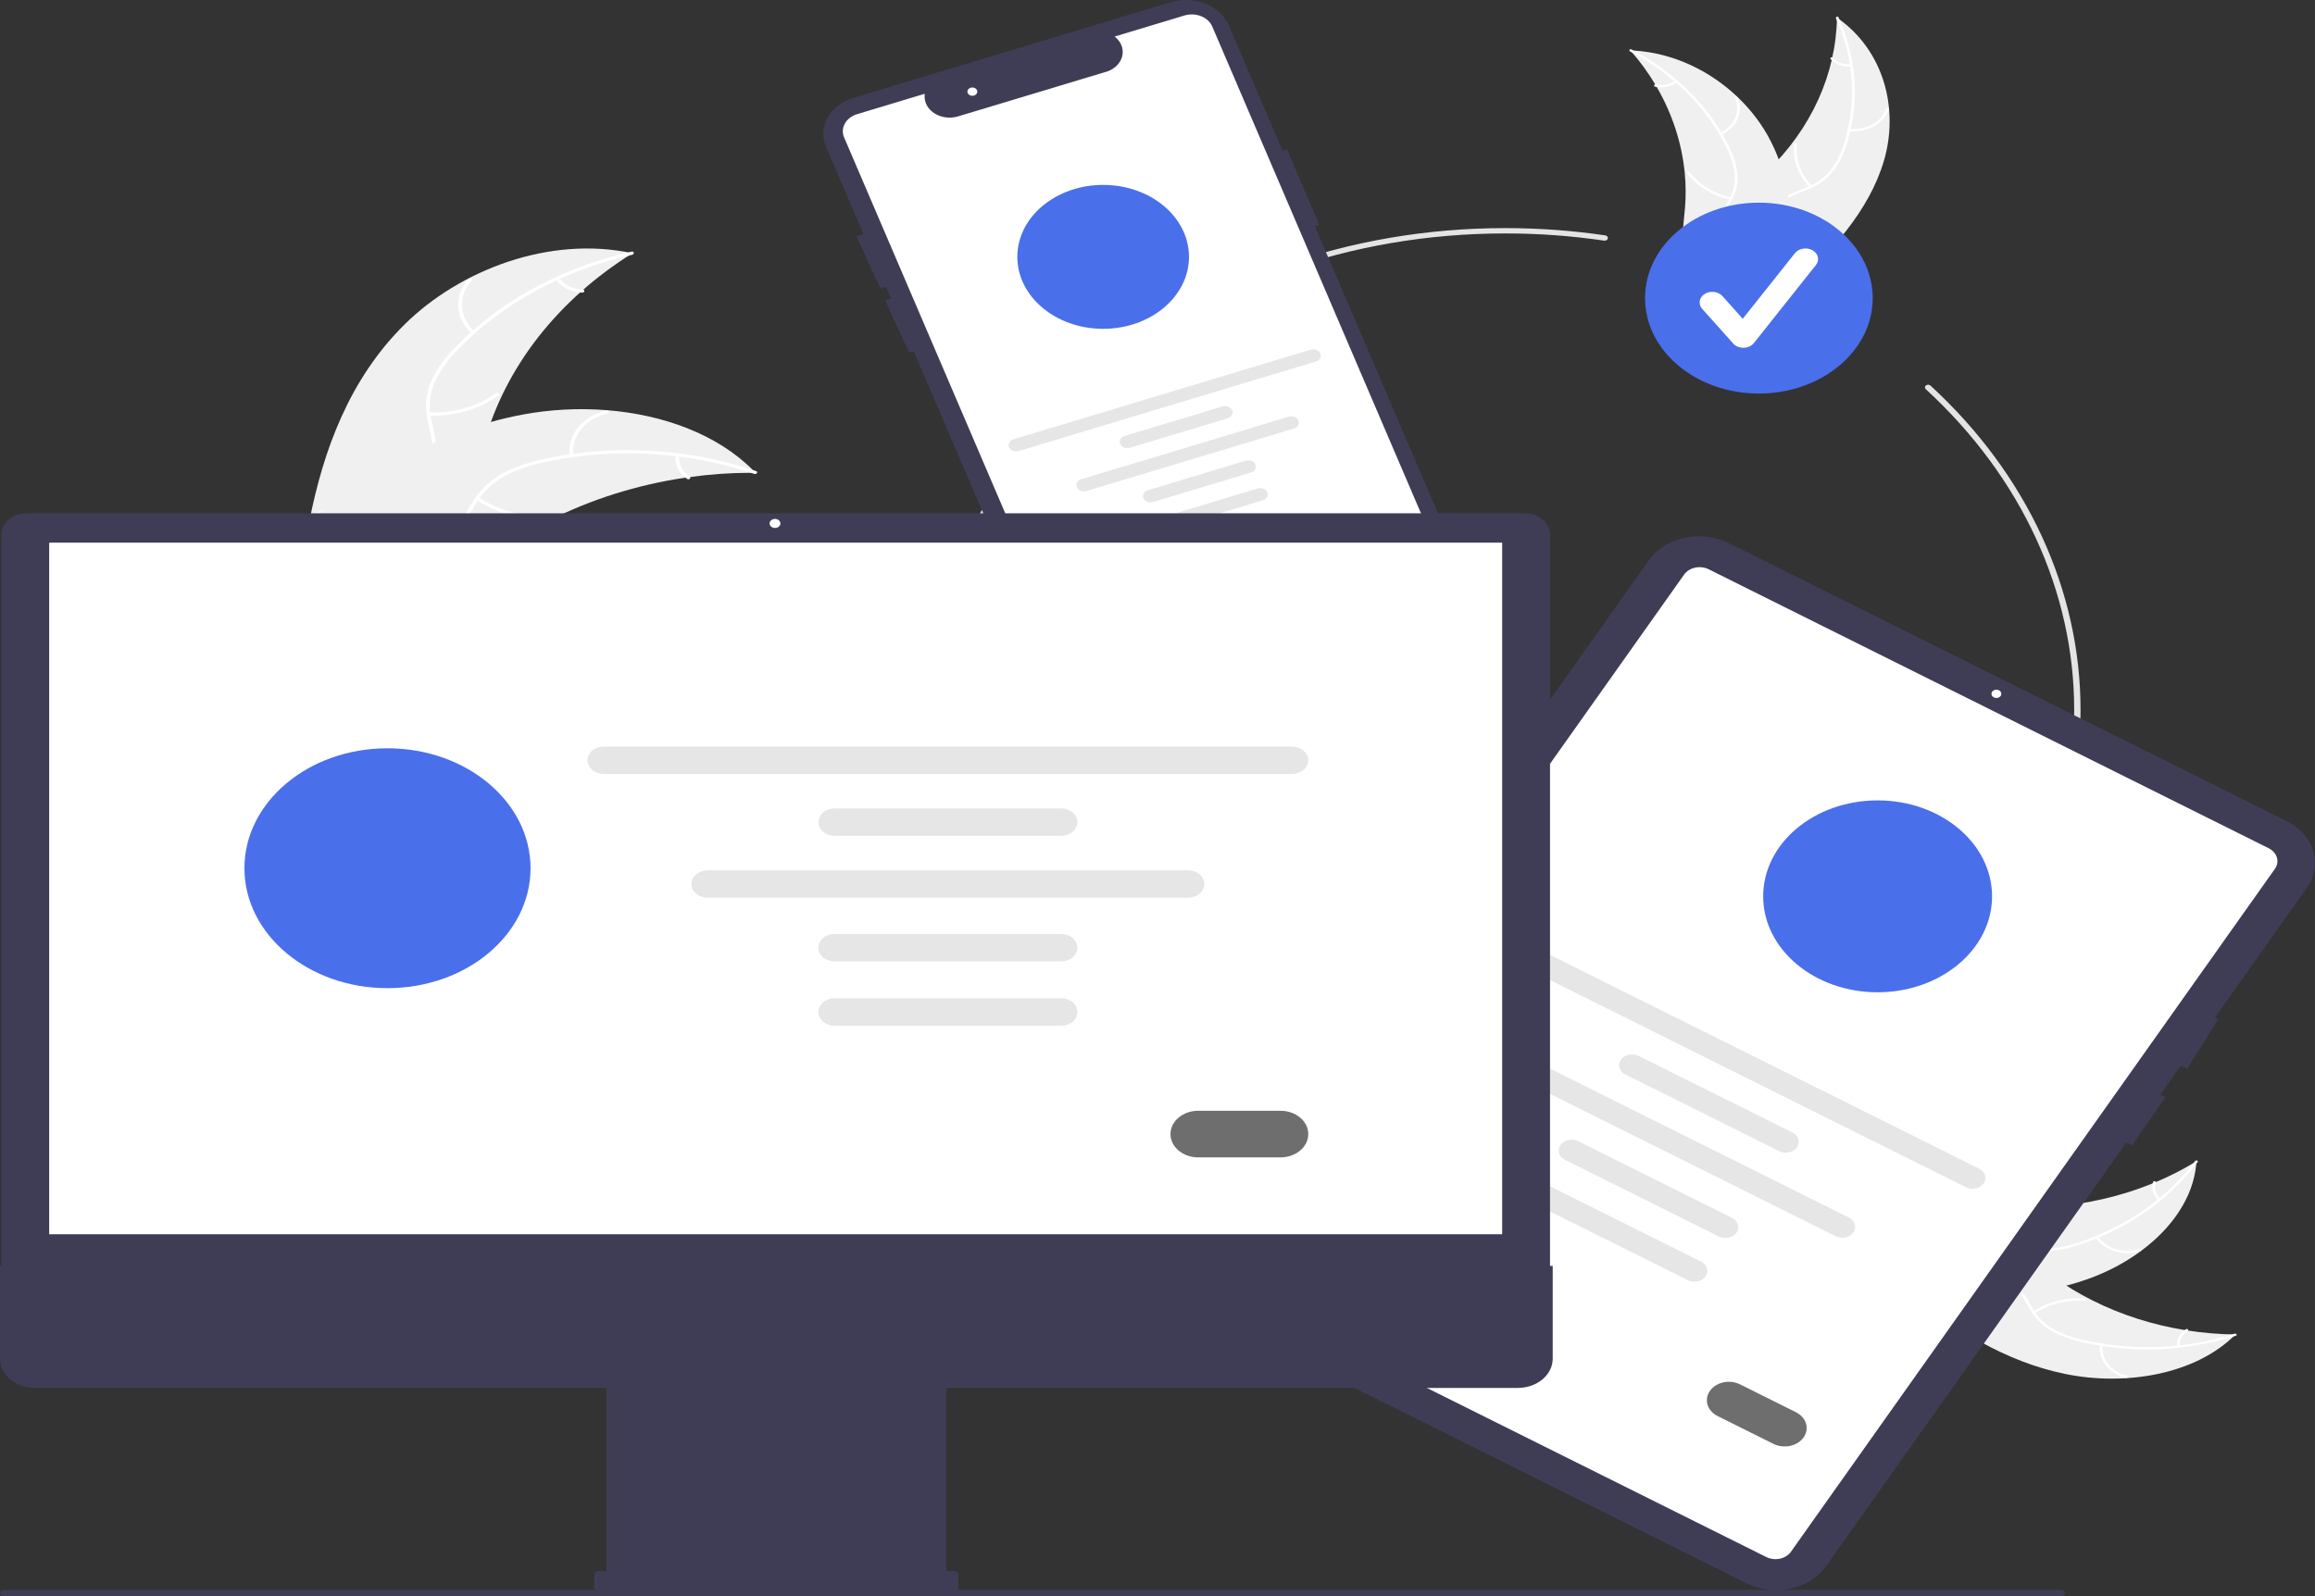 <svg viewBox="0 0 506 349" fill="none" xmlns="http://www.w3.org/2000/svg">
<rect x="0" y="0" width="506" height="349" fill="#333333" stroke="none"/>
<g clip-path="url(#clip0_248_8887)">
<path d="M411.799 35.076C415.032 24.017 411.958 11.12 401.513 3.846C401.308 16.227 395.889 28.149 386.213 37.501C382.465 41.097 377.851 44.769 377.669 49.542C377.556 52.511 379.285 55.364 381.667 57.563C384.049 59.763 387.054 61.409 390.024 63.03L390.46 63.675C400.019 55.589 408.566 46.135 411.799 35.076Z" fill="#F0F0F0"/>
<path d="M401.304 4.008C405.309 12.813 405.905 22.454 403.006 31.559C402.423 33.529 401.474 35.409 400.194 37.13C398.881 38.774 397.068 40.092 394.943 40.949C392.98 41.782 390.858 42.443 389.171 43.66C388.318 44.295 387.635 45.073 387.166 45.944C386.697 46.815 386.453 47.76 386.45 48.715C386.369 51.097 387.312 53.36 388.327 55.547C389.453 57.975 390.669 60.483 390.409 63.141C390.377 63.463 390.975 63.486 391.007 63.164C391.46 58.539 387.714 54.632 387.12 50.145C386.843 48.052 387.316 45.876 389.162 44.349C390.775 43.015 392.963 42.332 394.959 41.503C397.047 40.693 398.867 39.466 400.259 37.93C401.64 36.268 402.674 34.422 403.317 32.47C404.847 28.094 405.547 23.543 405.391 18.985C405.248 13.782 404.045 8.637 401.833 3.775C401.696 3.474 401.167 3.709 401.304 4.008Z" fill="white"/>
<path d="M404.145 28.673C406.033 28.874 407.944 28.505 409.538 27.633C411.131 26.761 412.303 25.442 412.844 23.912C412.952 23.602 412.383 23.447 412.275 23.757C411.774 25.182 410.682 26.411 409.197 27.22C407.711 28.03 405.929 28.367 404.172 28.172C403.791 28.13 403.766 28.631 404.145 28.673Z" fill="white"/>
<path d="M396.004 40.637C393.594 38.077 392.422 34.849 392.724 31.597C392.754 31.274 392.156 31.252 392.126 31.574C391.82 34.959 393.047 38.316 395.562 40.975C395.802 41.229 396.243 40.889 396.004 40.637Z" fill="white"/>
<path d="M404.528 14.06C403.778 14.11 403.025 14.003 402.337 13.749C401.649 13.495 401.047 13.101 400.585 12.604C400.349 12.348 399.908 12.688 400.143 12.942C400.656 13.49 401.322 13.924 402.082 14.206C402.841 14.488 403.672 14.61 404.501 14.562C404.579 14.562 404.655 14.538 404.713 14.494C404.771 14.449 404.807 14.388 404.813 14.322C404.816 14.256 404.788 14.191 404.735 14.142C404.681 14.093 404.607 14.063 404.528 14.06Z" fill="white"/>
<path d="M356.344 11.005C356.486 11.169 356.628 11.332 356.768 11.499C358.663 13.702 360.341 16.03 361.786 18.461C361.902 18.647 362.015 18.838 362.124 19.027C365.531 24.914 367.606 31.28 368.242 37.803C368.492 40.398 368.507 43.006 368.285 45.604C367.979 49.191 367.307 53.06 368.4 56.423C368.509 56.775 368.644 57.121 368.804 57.459L389.488 64.071C389.544 64.066 389.599 64.066 389.655 64.061L390.467 64.357C390.489 64.223 390.509 64.085 390.532 63.951C390.545 63.874 390.554 63.795 390.568 63.718C390.575 63.666 390.582 63.614 390.593 63.568C390.595 63.55 390.598 63.533 390.598 63.52C390.609 63.473 390.612 63.429 390.621 63.386C390.735 62.611 390.843 61.835 390.945 61.056C390.947 61.052 390.947 61.052 390.944 61.046C391.787 55.118 391.789 49.127 390.949 43.199C390.921 43.022 390.895 42.841 390.858 42.662C390.423 40.017 389.731 37.407 388.79 34.857C388.269 33.462 387.664 32.09 386.977 30.747C385.195 27.278 382.774 24.066 379.802 21.228C373.877 15.572 365.86 11.568 357.02 11.04C356.793 11.027 356.572 11.015 356.344 11.005Z" fill="#F0F0F0"/>
<path d="M356.29 11.241C365.811 16.248 373.207 23.645 377.429 32.379C378.378 34.246 378.97 36.226 379.183 38.247C379.315 40.222 378.814 42.19 377.733 43.948C376.763 45.603 375.543 47.203 375.07 49.027C374.845 49.964 374.858 50.93 375.109 51.862C375.36 52.795 375.844 53.672 376.527 54.437C378.172 56.379 380.55 57.71 382.93 58.944C385.573 60.314 388.344 61.702 390.045 63.956C390.251 64.229 390.744 63.945 390.538 63.672C387.579 59.75 381.784 58.522 378.088 55.24C376.364 53.709 375.18 51.732 375.558 49.582C375.888 47.701 377.145 46.051 378.144 44.382C379.229 42.68 379.801 40.782 379.81 38.852C379.72 36.828 379.22 34.832 378.331 32.949C376.411 28.683 373.703 24.696 370.307 21.135C366.457 17.052 361.803 13.553 356.546 10.787C356.22 10.616 355.967 11.07 356.29 11.241Z" fill="white"/>
<path d="M376.267 29.5C377.918 28.706 379.18 27.447 379.826 25.946C380.472 24.445 380.461 22.801 379.794 21.306C379.658 21.004 379.092 21.167 379.229 21.469C379.852 22.86 379.862 24.392 379.257 25.789C378.652 27.186 377.472 28.355 375.929 29.085C375.594 29.245 375.934 29.658 376.267 29.5Z" fill="white"/>
<path d="M378.356 43.163C374.593 42.335 371.34 40.349 369.246 37.6C369.039 37.328 368.546 37.612 368.753 37.884C370.938 40.741 374.328 42.802 378.246 43.656C378.619 43.737 378.727 43.243 378.356 43.163Z" fill="white"/>
<path d="M366.08 17.639C365.517 18.057 364.839 18.352 364.107 18.496C363.375 18.641 362.612 18.631 361.886 18.467C361.514 18.382 361.406 18.875 361.776 18.96C362.579 19.138 363.422 19.148 364.232 18.99C365.041 18.832 365.791 18.51 366.418 18.053C366.481 18.014 366.525 17.956 366.539 17.891C366.554 17.826 366.538 17.759 366.496 17.704C366.451 17.649 366.382 17.612 366.304 17.599C366.226 17.587 366.145 17.601 366.08 17.639Z" fill="white"/>
<path d="M328.994 260.806C259.649 260.806 203.232 213.493 203.232 155.338C203.232 97.183 259.649 49.871 328.994 49.871C336.325 49.87 343.643 50.402 350.865 51.46C350.955 51.473 351.041 51.501 351.118 51.542C351.195 51.583 351.262 51.636 351.314 51.699C351.367 51.762 351.404 51.832 351.424 51.907C351.444 51.982 351.446 52.059 351.431 52.135C351.415 52.21 351.381 52.282 351.332 52.347C351.283 52.412 351.22 52.468 351.145 52.512C351.07 52.556 350.985 52.587 350.896 52.603C350.807 52.62 350.715 52.621 350.625 52.608C343.482 51.561 336.245 51.035 328.994 51.036C260.415 51.036 204.622 97.826 204.622 155.338C204.622 212.851 260.415 259.64 328.994 259.64C397.573 259.64 453.366 212.851 453.366 155.338C453.396 129.343 441.822 104.28 420.921 85.084C420.798 84.969 420.734 84.819 420.743 84.665C420.752 84.511 420.833 84.367 420.969 84.263C421.105 84.159 421.284 84.105 421.467 84.111C421.651 84.118 421.824 84.185 421.948 84.298C443.082 103.71 454.786 129.053 454.755 155.338C454.755 213.493 398.339 260.806 328.994 260.806Z" fill="#E4E4E4"/>
<path d="M384.446 86.042C398.188 86.042 409.328 76.7 409.328 65.176C409.328 53.651 398.188 44.309 384.446 44.309C370.705 44.309 359.564 53.651 359.564 65.176C359.564 76.7 370.705 86.042 384.446 86.042Z" fill="#4A6FEB"/>
<path d="M381.052 76.036C380.622 76.036 380.198 75.952 379.814 75.791C379.43 75.629 379.096 75.395 378.838 75.107L372.05 67.517C371.832 67.273 371.673 66.995 371.583 66.7C371.492 66.405 371.473 66.097 371.524 65.796C371.575 65.494 371.697 65.204 371.882 64.941C372.068 64.679 372.312 64.45 372.603 64.267C372.894 64.084 373.225 63.951 373.577 63.876C373.929 63.8 374.296 63.783 374.655 63.826C375.015 63.869 375.361 63.971 375.674 64.127C375.987 64.282 376.26 64.487 376.478 64.731L380.919 69.697L392.325 55.349C392.734 54.839 393.366 54.485 394.085 54.365C394.804 54.246 395.549 54.37 396.159 54.711C396.768 55.052 397.192 55.581 397.337 56.183C397.482 56.786 397.336 57.411 396.931 57.924L383.355 75.002C383.109 75.311 382.779 75.566 382.392 75.746C382.004 75.925 381.571 76.025 381.129 76.035C381.103 76.035 381.077 76.036 381.052 76.036Z" fill="white"/>
<path d="M325.759 138.971L287.389 49.451L288.362 49.158L281.305 32.693L280.332 32.986L268.55 5.501C268.111 4.475 267.434 3.531 266.559 2.724C265.684 1.916 264.628 1.262 263.451 0.797C262.275 0.332 261 0.066 259.701 0.014C258.402 -0.038 257.103 0.125 255.879 0.494L186.514 21.404C185.29 21.773 184.164 22.34 183.202 23.074C182.239 23.808 181.458 24.694 180.904 25.68C180.349 26.667 180.032 27.736 179.97 28.825C179.908 29.915 180.103 31.004 180.543 32.031L188.757 51.195L187.22 51.692L192.463 63.111L193.694 62.713L194.783 65.253L193.473 65.676L198.717 77.095L199.72 76.772L237.751 165.501C238.189 166.528 238.865 167.474 239.739 168.282C240.614 169.09 241.67 169.746 242.847 170.211C244.024 170.676 245.3 170.942 246.6 170.993C247.9 171.044 249.199 170.879 250.423 170.508L319.788 149.598C322.258 148.851 324.274 147.312 325.393 145.32C326.513 143.328 326.644 141.044 325.759 138.971Z" fill="#3F3D56"/>
<path d="M246.776 167.558C245.799 167.556 244.847 167.302 244.048 166.83C243.249 166.359 242.643 165.692 242.312 164.921L184.5 30.043C184.075 29.05 184.137 27.955 184.673 27C185.21 26.045 186.177 25.308 187.361 24.951L202.12 20.502L202.098 20.935C202.06 21.687 202.243 22.435 202.631 23.113C203.019 23.791 203.6 24.379 204.323 24.825C205.046 25.271 205.888 25.561 206.776 25.669C207.664 25.777 208.57 25.701 209.414 25.446L242.168 15.573C242.959 15.269 243.653 14.813 244.195 14.243C244.737 13.672 245.11 13.003 245.286 12.289C245.461 11.586 245.434 10.859 245.209 10.167C244.985 9.475 244.568 8.837 243.994 8.306L243.648 7.983L258.893 3.388C260.077 3.032 261.382 3.085 262.52 3.535C263.659 3.985 264.538 4.795 264.965 5.787L320.122 134.473C321.248 137.109 321.081 140.012 319.658 142.545C318.234 145.078 315.671 147.034 312.53 147.984L248.384 167.321C247.868 167.477 247.324 167.557 246.776 167.558Z" fill="white"/>
<path d="M241.123 71.891C251.484 71.891 259.883 64.847 259.883 56.158C259.883 47.469 251.484 40.426 241.123 40.426C230.762 40.426 222.363 47.469 222.363 56.158C222.363 64.847 230.762 71.891 241.123 71.891Z" fill="#4A6FEB"/>
<path d="M287.612 79.037L222.645 98.622C222.442 98.683 222.227 98.711 222.011 98.703C221.795 98.694 221.584 98.65 221.389 98.573C221.193 98.496 221.018 98.388 220.873 98.254C220.727 98.12 220.615 97.964 220.542 97.793C220.469 97.623 220.437 97.442 220.447 97.261C220.458 97.081 220.51 96.903 220.603 96.74C220.695 96.576 220.825 96.429 220.985 96.308C221.145 96.186 221.331 96.093 221.535 96.032L286.501 76.447C286.911 76.325 287.361 76.344 287.754 76.499C288.147 76.655 288.45 76.935 288.597 77.278C288.744 77.621 288.723 77.999 288.538 78.329C288.353 78.658 288.02 78.913 287.612 79.037Z" fill="#E6E6E6"/>
<path d="M268.319 91.455L246.949 97.897C246.746 97.958 246.531 97.986 246.315 97.977C246.1 97.969 245.888 97.925 245.693 97.848C245.498 97.771 245.322 97.662 245.177 97.529C245.032 97.395 244.92 97.238 244.847 97.068C244.774 96.898 244.742 96.717 244.752 96.536C244.762 96.356 244.815 96.178 244.907 96.015C244.999 95.851 245.129 95.704 245.289 95.583C245.449 95.461 245.636 95.367 245.839 95.306L267.208 88.865C267.618 88.741 268.069 88.759 268.463 88.915C268.857 89.07 269.16 89.351 269.308 89.694C269.455 90.038 269.433 90.416 269.248 90.746C269.062 91.076 268.728 91.331 268.319 91.455Z" fill="#E6E6E6"/>
<path d="M273.401 103.313L252.032 109.755C251.829 109.816 251.614 109.843 251.399 109.834C251.184 109.826 250.972 109.782 250.778 109.705C250.583 109.628 250.408 109.519 250.263 109.386C250.118 109.252 250.006 109.095 249.933 108.925C249.86 108.755 249.828 108.575 249.838 108.394C249.848 108.214 249.901 108.037 249.992 107.873C250.084 107.71 250.214 107.563 250.373 107.441C250.533 107.32 250.719 107.226 250.922 107.165L272.291 100.723C272.701 100.599 273.152 100.617 273.546 100.773C273.94 100.929 274.243 101.209 274.391 101.552C274.538 101.896 274.516 102.274 274.331 102.605C274.145 102.935 273.811 103.19 273.401 103.313Z" fill="#E6E6E6"/>
<path d="M276.003 109.387L254.634 115.829C254.431 115.89 254.215 115.918 254 115.909C253.784 115.901 253.572 115.857 253.377 115.78C253.182 115.703 253.006 115.595 252.861 115.461C252.716 115.327 252.603 115.171 252.53 115C252.457 114.83 252.425 114.649 252.436 114.468C252.446 114.288 252.499 114.11 252.591 113.947C252.683 113.783 252.813 113.636 252.973 113.515C253.133 113.393 253.32 113.299 253.523 113.238L274.893 106.797C275.096 106.735 275.311 106.708 275.527 106.716C275.742 106.724 275.954 106.768 276.149 106.845C276.345 106.922 276.52 107.031 276.665 107.164C276.81 107.298 276.923 107.455 276.996 107.625C277.069 107.795 277.101 107.976 277.09 108.157C277.08 108.338 277.027 108.515 276.935 108.679C276.843 108.842 276.713 108.989 276.553 109.111C276.393 109.232 276.206 109.326 276.003 109.387Z" fill="#E6E6E6"/>
<path d="M282.808 93.688L237.469 107.355C237.266 107.417 237.051 107.444 236.835 107.436C236.62 107.428 236.408 107.384 236.213 107.307C236.017 107.23 235.842 107.121 235.697 106.988C235.552 106.854 235.439 106.697 235.366 106.527C235.293 106.357 235.261 106.176 235.271 105.995C235.282 105.814 235.335 105.637 235.427 105.473C235.519 105.31 235.649 105.163 235.809 105.041C235.969 104.92 236.156 104.826 236.359 104.765L281.698 91.098C281.901 91.036 282.116 91.009 282.332 91.017C282.547 91.025 282.759 91.069 282.954 91.146C283.149 91.223 283.325 91.332 283.47 91.466C283.615 91.599 283.727 91.756 283.8 91.926C283.873 92.097 283.906 92.277 283.895 92.458C283.885 92.639 283.832 92.816 283.74 92.98C283.648 93.144 283.518 93.29 283.358 93.412C283.198 93.533 283.011 93.627 282.808 93.688Z" fill="#E6E6E6"/>
<path d="M273.675 124.131L265.916 126.47C265.22 126.679 264.453 126.648 263.784 126.384C263.115 126.119 262.598 125.643 262.348 125.059C262.098 124.475 262.134 123.832 262.449 123.27C262.764 122.709 263.332 122.276 264.028 122.065L271.787 119.727C272.484 119.517 273.251 119.548 273.92 119.813C274.589 120.077 275.105 120.554 275.355 121.138C275.606 121.721 275.569 122.365 275.254 122.926C274.939 123.487 274.371 123.921 273.675 124.131Z" fill="black" fill-opacity="0.57"/>
<path d="M212.532 20.938C213.128 20.938 213.611 20.533 213.611 20.033C213.611 19.533 213.128 19.128 212.532 19.128C211.936 19.128 211.453 19.533 211.453 20.033C211.453 20.533 211.936 20.938 212.532 20.938Z" fill="white"/>
<path d="M88.438 70.928C100.531 58.989 120.154 51.465 138.245 55.366C121.951 65.539 110.473 80.217 105.842 96.803C104.084 103.206 102.923 110.48 96.725 114.498C92.868 116.998 87.683 117.681 82.838 117.228C77.994 116.774 73.383 115.291 68.834 113.822L67.625 113.935C70.667 98.479 76.344 82.866 88.438 70.928Z" fill="#F0F0F0"/>
<path d="M138.2 55.693C123.265 59.047 109.97 66.262 100.203 76.313C98.055 78.446 96.321 80.849 95.065 83.434C93.938 85.986 93.647 88.744 94.222 91.422C94.698 93.928 95.53 96.445 95.271 99.005C95.116 100.313 94.632 101.579 93.852 102.72C93.072 103.86 92.013 104.85 90.745 105.623C87.645 107.619 83.875 108.562 80.15 109.377C76.014 110.281 71.701 111.166 68.377 113.553C67.975 113.842 67.463 113.301 67.865 113.012C73.648 108.859 81.862 109.212 88.305 106.15C91.311 104.721 93.822 102.524 94.363 99.569C94.836 96.984 93.98 94.387 93.472 91.853C92.866 89.248 93.03 86.558 93.949 84.017C95.044 81.387 96.665 78.931 98.742 76.757C103.326 71.798 108.81 67.475 114.995 63.946C122.027 59.884 129.836 56.862 138.083 55.009C138.593 54.895 138.707 55.579 138.2 55.693Z" fill="white"/>
<path d="M103.121 72.921C101.332 71.318 100.282 69.234 100.156 67.041C100.031 64.849 100.839 62.69 102.437 60.95C102.761 60.599 103.427 61.006 103.102 61.358C101.611 62.975 100.858 64.986 100.98 67.028C101.101 69.069 102.089 71.007 103.765 72.492C104.129 72.815 103.482 73.243 103.121 72.921Z" fill="white"/>
<path d="M93.781 90.178C99.127 90.368 104.362 88.86 108.442 85.956C108.846 85.668 109.358 86.209 108.955 86.497C104.702 89.512 99.25 91.072 93.687 90.864C93.157 90.844 93.253 90.158 93.781 90.178Z" fill="white"/>
<path d="M122.237 60.783C122.775 61.524 123.524 62.142 124.417 62.58C125.31 63.018 126.319 63.264 127.353 63.295C127.883 63.309 127.786 63.995 127.259 63.981C126.117 63.942 125.003 63.67 124.015 63.187C123.028 62.705 122.196 62.026 121.593 61.212C121.528 61.139 121.499 61.049 121.512 60.959C121.524 60.869 121.577 60.786 121.659 60.727C121.745 60.671 121.854 60.645 121.962 60.655C122.07 60.666 122.169 60.711 122.237 60.783Z" fill="white"/>
<path d="M165.145 103.367C164.814 103.366 164.482 103.365 164.147 103.369C159.691 103.373 155.243 103.681 150.847 104.29C150.506 104.332 150.161 104.38 149.823 104.43C139.25 105.991 129.114 109.184 119.931 113.848C116.279 115.707 112.8 117.796 109.526 120.097C105.004 123.275 100.403 127.023 95.051 128.713C94.495 128.895 93.927 129.047 93.348 129.17L67.883 115.163C67.844 115.107 67.801 115.055 67.762 114.999L66.715 114.479C66.874 114.35 67.042 114.22 67.201 114.091C67.293 114.016 67.39 113.945 67.482 113.87C67.545 113.821 67.609 113.772 67.662 113.725C67.683 113.708 67.704 113.692 67.721 113.681C67.775 113.633 67.831 113.594 67.88 113.552C68.818 112.82 69.763 112.093 70.717 111.37C70.721 111.365 70.721 111.365 70.73 111.363C78.01 105.87 85.901 100.837 94.451 96.969C94.709 96.853 94.969 96.732 95.238 96.622C99.104 94.896 103.132 93.439 107.281 92.263C109.555 91.626 111.866 91.085 114.206 90.644C120.253 89.513 126.475 89.187 132.643 89.678C144.94 90.657 156.725 94.924 164.554 102.763C164.754 102.964 164.949 103.162 165.145 103.367Z" fill="#F0F0F0"/>
<path d="M164.876 103.607C150.543 98.744 134.748 97.792 119.734 100.886C116.488 101.504 113.378 102.548 110.519 103.978C107.787 105.446 105.575 107.502 104.111 109.93C102.692 112.171 101.55 114.601 99.505 116.514C98.442 117.48 97.147 118.247 95.705 118.764C94.263 119.28 92.708 119.536 91.14 119.513C87.232 119.542 83.545 118.391 79.986 117.161C76.034 115.795 71.955 114.323 67.588 114.551C67.059 114.578 67.039 113.888 67.567 113.86C75.166 113.465 81.471 117.893 88.813 118.702C92.239 119.079 95.821 118.593 98.375 116.505C100.609 114.68 101.789 112.175 103.203 109.896C104.589 107.509 106.652 105.444 109.209 103.88C111.972 102.332 115.029 101.19 118.249 100.503C125.468 98.858 132.951 98.175 140.423 98.48C148.953 98.788 157.358 100.317 165.273 103.002C165.763 103.168 165.363 103.772 164.876 103.607Z" fill="white"/>
<path d="M124.5 99.651C124.222 97.469 124.88 95.274 126.354 93.46C127.828 91.646 130.023 90.33 132.547 89.748C133.059 89.632 133.298 90.292 132.786 90.409C130.435 90.947 128.39 92.173 127.021 93.865C125.653 95.556 125.05 97.603 125.322 99.634C125.381 100.076 124.558 100.091 124.5 99.651Z" fill="white"/>
<path d="M104.653 108.714C108.786 111.565 114.048 113.005 119.39 112.746C119.92 112.72 119.94 113.41 119.411 113.436C113.851 113.697 108.379 112.189 104.086 109.215C103.677 108.931 104.246 108.432 104.653 108.714Z" fill="white"/>
<path d="M148.477 99.612C148.374 100.475 148.528 101.346 148.927 102.147C149.325 102.948 149.954 103.654 150.757 104.2C151.17 104.48 150.6 104.978 150.19 104.701C149.306 104.093 148.612 103.313 148.17 102.429C147.728 101.545 147.55 100.584 147.654 99.629C147.654 99.538 147.696 99.451 147.771 99.386C147.845 99.32 147.947 99.281 148.055 99.275C148.164 99.273 148.269 99.308 148.348 99.371C148.427 99.434 148.473 99.52 148.477 99.612Z" fill="white"/>
<path d="M451.385 300.387C464.572 303.098 479.95 300.52 488.624 291.76C473.861 291.589 459.645 287.044 448.493 278.929C444.206 275.787 439.828 271.917 434.136 271.765C430.595 271.67 427.194 273.119 424.571 275.117C421.948 277.115 419.986 279.635 418.053 282.125L417.283 282.491C426.925 290.507 438.199 297.675 451.385 300.387Z" fill="#F0F0F0"/>
<path d="M488.432 291.584C477.933 294.944 466.438 295.443 455.58 293.012C453.231 292.523 450.989 291.727 448.937 290.653C446.977 289.553 445.405 288.032 444.383 286.25C443.39 284.604 442.602 282.824 441.15 281.409C440.394 280.694 439.466 280.121 438.427 279.728C437.388 279.335 436.262 279.13 435.122 279.128C432.283 279.059 429.584 279.851 426.976 280.702C424.08 281.646 421.091 282.666 417.921 282.448C417.537 282.421 417.51 282.923 417.894 282.949C423.409 283.329 428.068 280.187 433.417 279.689C435.914 279.457 438.508 279.854 440.328 281.402C441.92 282.755 442.734 284.59 443.722 286.264C444.689 288.015 446.152 289.541 447.983 290.708C449.964 291.867 452.166 292.734 454.494 293.273C459.712 294.556 465.138 295.143 470.574 295.012C476.778 294.892 482.912 293.883 488.711 292.029C489.07 291.914 488.789 291.47 488.432 291.584Z" fill="white"/>
<path d="M459.021 293.968C458.782 295.551 459.221 297.153 460.261 298.49C461.301 299.826 462.874 300.809 464.698 301.263C465.067 301.353 465.253 300.876 464.883 300.785C463.183 300.365 461.719 299.45 460.753 298.204C459.788 296.958 459.385 295.463 459.618 293.99C459.669 293.67 459.071 293.649 459.021 293.968Z" fill="white"/>
<path d="M444.754 287.14C447.807 285.119 451.656 284.136 455.534 284.389C455.918 284.415 455.945 283.913 455.561 283.888C451.525 283.631 447.522 284.66 444.351 286.769C444.049 286.971 444.454 287.34 444.754 287.14Z" fill="white"/>
<path d="M476.446 294.288C476.387 293.659 476.514 293.028 476.817 292.451C477.12 291.874 477.59 291.369 478.183 290.981C478.488 290.783 478.083 290.414 477.78 290.611C477.126 291.041 476.609 291.6 476.272 292.237C475.936 292.874 475.79 293.57 475.849 294.265C475.847 294.331 475.876 294.395 475.929 294.444C475.982 294.492 476.056 294.522 476.134 294.527C476.213 294.53 476.29 294.506 476.349 294.462C476.407 294.417 476.442 294.355 476.446 294.288Z" fill="white"/>
<path d="M480.088 253.879C479.893 253.998 479.698 254.117 479.499 254.235C476.872 255.824 474.096 257.232 471.198 258.444C470.975 258.541 470.748 258.636 470.523 258.727C463.503 261.584 455.911 263.324 448.134 263.858C445.039 264.068 441.929 264.08 438.832 263.894C434.555 263.637 429.941 263.073 425.93 263.99C425.511 264.081 425.098 264.195 424.695 264.329L416.811 281.676C416.817 281.723 416.818 281.768 416.823 281.815L416.471 282.496C416.63 282.515 416.795 282.532 416.954 282.55C417.046 282.562 417.14 282.569 417.232 282.581C417.294 282.587 417.356 282.593 417.412 282.602C417.432 282.604 417.453 282.606 417.469 282.606C417.524 282.615 417.577 282.618 417.628 282.625C418.552 282.721 419.478 282.812 420.407 282.897C420.411 282.899 420.411 282.899 420.418 282.896C427.487 283.604 434.631 283.605 441.7 282.901C441.911 282.877 442.126 282.855 442.34 282.824C445.493 282.46 448.606 281.879 451.646 281.09C453.31 280.653 454.946 280.145 456.548 279.57C460.684 278.075 464.514 276.045 467.898 273.552C474.642 268.583 479.417 261.86 480.046 254.446C480.062 254.257 480.076 254.071 480.088 253.879Z" fill="#F0F0F0"/>
<path d="M479.807 253.835C473.836 261.818 465.016 268.021 454.602 271.562C452.376 272.358 450.014 272.854 447.604 273.033C445.249 273.144 442.902 272.724 440.807 271.817C438.833 271.004 436.926 269.98 434.75 269.584C433.633 269.395 432.481 269.406 431.369 269.617C430.258 269.827 429.212 270.232 428.3 270.806C425.984 272.185 424.396 274.18 422.925 276.176C421.291 278.392 419.637 280.715 416.949 282.142C416.623 282.315 416.962 282.728 417.287 282.556C421.963 280.074 423.428 275.214 427.341 272.115C429.168 270.669 431.524 269.676 434.089 269.993C436.331 270.27 438.299 271.324 440.289 272.161C442.318 273.071 444.582 273.551 446.882 273.559C449.296 273.483 451.676 273.064 453.922 272.319C459.009 270.708 463.763 268.438 468.009 265.589C472.877 262.36 477.05 258.457 480.349 254.049C480.553 253.776 480.01 253.563 479.807 253.835Z" fill="white"/>
<path d="M458.036 270.587C458.982 271.972 460.484 273.03 462.274 273.572C464.063 274.114 466.024 274.104 467.807 273.546C468.167 273.432 467.972 272.957 467.612 273.071C465.953 273.594 464.126 273.602 462.461 273.095C460.796 272.588 459.401 271.598 458.53 270.304C458.34 270.023 457.848 270.308 458.036 270.587Z" fill="white"/>
<path d="M441.743 272.339C442.73 269.184 445.098 266.456 448.376 264.7C448.701 264.526 448.362 264.112 448.038 264.286C444.631 266.119 442.173 268.962 441.155 272.247C441.058 272.56 441.647 272.651 441.743 272.339Z" fill="white"/>
<path d="M472.178 262.045C471.679 261.574 471.328 261.005 471.155 260.391C470.983 259.777 470.995 259.137 471.191 258.528C471.292 258.216 470.703 258.126 470.603 258.436C470.39 259.11 470.378 259.817 470.566 260.495C470.755 261.174 471.139 261.804 471.685 262.329C471.731 262.382 471.8 262.419 471.877 262.431C471.954 262.443 472.034 262.43 472.101 262.394C472.166 262.356 472.21 262.299 472.225 262.233C472.239 262.168 472.223 262.1 472.178 262.045Z" fill="white"/>
<path d="M504.224 194.096L484.116 222.473L484.88 222.811L478.071 233.638L476.653 233.008L472.179 239.319L473.291 239.855L465.995 250.448L464.73 249.836L399.119 342.438C397.398 344.861 394.602 346.613 391.342 347.309C388.083 348.005 384.628 347.588 381.735 346.15L259.76 285.369C256.87 283.926 254.781 281.581 253.951 278.847C253.121 276.114 253.619 273.216 255.334 270.79L360.439 122.448C362.159 120.025 364.956 118.273 368.215 117.577C371.475 116.881 374.93 117.298 377.823 118.736L499.798 179.517C502.686 180.961 504.775 183.306 505.604 186.039C506.434 188.772 505.938 191.67 504.224 194.096Z" fill="#3F3D56"/>
<path d="M386.083 340.424L263.679 279.429C262.788 278.984 262.144 278.261 261.889 277.419C261.633 276.576 261.786 275.683 262.315 274.935L368.117 125.606C368.647 124.86 369.509 124.32 370.514 124.105C371.519 123.891 372.583 124.019 373.475 124.462L495.88 185.457C496.77 185.902 497.414 186.625 497.67 187.467C497.925 188.31 497.772 189.203 497.244 189.951L391.442 339.28C390.911 340.027 390.049 340.566 389.044 340.781C388.04 340.995 386.975 340.867 386.083 340.424Z" fill="white"/>
<path d="M436.362 152.599C436.958 152.599 437.441 152.194 437.441 151.694C437.441 151.195 436.958 150.79 436.362 150.79C435.766 150.79 435.283 151.195 435.283 151.694C435.283 152.194 435.766 152.599 436.362 152.599Z" fill="white"/>
<path d="M429.686 259.569L327.509 208.654C327.188 208.496 326.908 208.286 326.685 208.037C326.461 207.788 326.298 207.504 326.206 207.202C326.113 206.9 326.093 206.585 326.146 206.277C326.199 205.968 326.324 205.671 326.514 205.403C326.704 205.135 326.955 204.901 327.253 204.714C327.551 204.527 327.89 204.392 328.251 204.316C328.611 204.239 328.986 204.224 329.354 204.269C329.722 204.315 330.076 204.42 330.395 204.581L432.572 255.496C432.892 255.654 433.172 255.864 433.396 256.113C433.62 256.362 433.782 256.646 433.875 256.948C433.967 257.251 433.987 257.565 433.935 257.874C433.882 258.182 433.757 258.479 433.567 258.748C433.377 259.016 433.126 259.25 432.828 259.436C432.529 259.623 432.19 259.758 431.83 259.834C431.469 259.911 431.094 259.927 430.726 259.881C430.358 259.836 430.005 259.73 429.686 259.569Z" fill="#E6E6E6"/>
<path d="M388.886 251.68L355.277 234.933C354.958 234.774 354.679 234.564 354.457 234.315C354.235 234.065 354.073 233.782 353.982 233.48C353.89 233.179 353.871 232.865 353.924 232.557C353.977 232.249 354.101 231.953 354.291 231.685C354.48 231.418 354.731 231.184 355.028 230.998C355.325 230.812 355.663 230.676 356.023 230.599C356.383 230.523 356.757 230.506 357.124 230.551C357.491 230.595 357.844 230.7 358.163 230.859L391.772 247.606C392.091 247.765 392.37 247.975 392.592 248.225C392.814 248.474 392.976 248.757 393.067 249.059C393.159 249.36 393.178 249.674 393.125 249.982C393.072 250.29 392.947 250.586 392.758 250.853C392.568 251.121 392.318 251.355 392.021 251.541C391.724 251.727 391.386 251.863 391.026 251.939C390.667 252.016 390.292 252.033 389.925 251.988C389.558 251.944 389.205 251.839 388.886 251.68Z" fill="#E6E6E6"/>
<path d="M375.672 270.33L342.063 253.583C341.419 253.262 340.954 252.74 340.769 252.131C340.584 251.522 340.695 250.876 341.078 250.336C341.461 249.796 342.084 249.405 342.81 249.25C343.536 249.095 344.305 249.188 344.95 249.509L378.558 266.257C378.877 266.416 379.156 266.626 379.378 266.875C379.6 267.124 379.762 267.407 379.853 267.709C379.945 268.011 379.965 268.324 379.911 268.632C379.858 268.94 379.734 269.236 379.544 269.504C379.355 269.771 379.104 270.005 378.807 270.191C378.51 270.377 378.172 270.513 377.812 270.59C377.453 270.666 377.079 270.683 376.711 270.638C376.344 270.594 375.991 270.489 375.672 270.33Z" fill="#E6E6E6"/>
<path d="M368.905 279.883L335.296 263.135C334.976 262.977 334.697 262.767 334.474 262.518C334.251 262.269 334.088 261.985 333.996 261.683C333.904 261.381 333.884 261.067 333.937 260.758C333.99 260.45 334.115 260.153 334.305 259.885C334.494 259.618 334.745 259.384 335.043 259.197C335.341 259.011 335.679 258.876 336.04 258.799C336.4 258.723 336.774 258.706 337.142 258.751C337.51 258.797 337.863 258.902 338.182 259.062L371.791 275.809C372.112 275.967 372.392 276.177 372.615 276.427C372.839 276.676 373.002 276.96 373.094 277.262C373.187 277.564 373.207 277.878 373.154 278.187C373.101 278.496 372.976 278.793 372.786 279.061C372.596 279.329 372.345 279.563 372.047 279.75C371.749 279.936 371.41 280.072 371.049 280.148C370.689 280.224 370.313 280.24 369.945 280.195C369.578 280.149 369.224 280.043 368.905 279.883Z" fill="#E6E6E6"/>
<path d="M401.222 270.267L329.915 234.735C329.274 234.412 328.812 233.89 328.629 233.282C328.446 232.675 328.558 232.031 328.939 231.492C329.321 230.954 329.942 230.564 330.666 230.408C331.389 230.252 332.157 230.343 332.801 230.661L404.108 266.193C404.429 266.351 404.709 266.561 404.932 266.811C405.156 267.06 405.319 267.344 405.411 267.646C405.504 267.948 405.524 268.262 405.471 268.571C405.419 268.88 405.294 269.177 405.104 269.445C404.914 269.713 404.662 269.947 404.364 270.134C404.066 270.32 403.727 270.456 403.366 270.532C403.006 270.608 402.631 270.624 402.263 270.579C401.895 270.533 401.541 270.427 401.222 270.267Z" fill="#E6E6E6"/>
<path d="M387.631 315.677L375.427 309.596C374.334 309.05 373.543 308.162 373.23 307.127C372.916 306.092 373.106 304.995 373.756 304.077C374.406 303.159 375.465 302.495 376.698 302.231C377.932 301.967 379.24 302.125 380.335 302.669L392.539 308.75C393.634 309.296 394.426 310.184 394.74 311.22C395.054 312.255 394.865 313.353 394.215 314.272C393.564 315.19 392.504 315.854 391.27 316.118C390.035 316.381 388.726 316.223 387.631 315.677Z" fill="black" fill-opacity="0.57"/>
<path d="M410.398 216.945C424.213 216.945 435.411 207.553 435.411 195.968C435.411 184.383 424.213 174.991 410.398 174.991C396.584 174.991 385.385 184.383 385.385 195.968C385.385 207.553 396.584 216.945 410.398 216.945Z" fill="#4A6FEB"/>
<path d="M0.295 281.211H338.795V116.864C338.793 115.632 338.209 114.452 337.171 113.581C336.133 112.71 334.725 112.22 333.257 112.219H5.833C4.365 112.22 2.957 112.71 1.919 113.581C0.881 114.452 0.297 115.632 0.295 116.864V281.211Z" fill="#3F3D56"/>
<path d="M328.336 118.643H10.753V269.846H328.336V118.643Z" fill="white"/>
<path d="M4.55365e-10 276.764V297.045C-1.09489e-05 297.885 0.197 298.718 0.581 299.495C0.965 300.271 1.527 300.977 2.236 301.572C2.945 302.166 3.786 302.638 4.713 302.96C5.639 303.281 6.632 303.447 7.634 303.447H132.572V343.471H130.912C130.782 343.471 130.653 343.493 130.533 343.535C130.412 343.576 130.303 343.638 130.211 343.715C130.119 343.792 130.046 343.884 129.996 343.985C129.946 344.086 129.92 344.194 129.92 344.303V347.087C129.92 347.196 129.946 347.304 129.996 347.405C130.046 347.506 130.119 347.598 130.211 347.675C130.303 347.752 130.412 347.813 130.533 347.855C130.653 347.897 130.782 347.919 130.912 347.918H208.472C208.602 347.919 208.731 347.897 208.851 347.855C208.972 347.813 209.081 347.752 209.173 347.675C209.265 347.598 209.338 347.506 209.388 347.405C209.438 347.304 209.464 347.196 209.464 347.087V344.303C209.464 344.194 209.438 344.086 209.388 343.985C209.338 343.884 209.265 343.792 209.173 343.715C209.081 343.638 208.972 343.576 208.851 343.535C208.731 343.493 208.602 343.471 208.472 343.471H206.812V303.447H331.75C332.753 303.447 333.745 303.281 334.671 302.96C335.598 302.638 336.439 302.166 337.148 301.572C337.857 300.977 338.419 300.271 338.803 299.495C339.187 298.718 339.384 297.885 339.384 297.045V276.764L4.55365e-10 276.764Z" fill="#3F3D56"/>
<path d="M282.382 169.211H131.987C131.039 169.211 130.13 168.895 129.459 168.333C128.789 167.771 128.412 167.008 128.412 166.213C128.412 165.418 128.789 164.655 129.459 164.093C130.13 163.531 131.039 163.215 131.987 163.215H282.382C283.33 163.215 284.24 163.531 284.91 164.093C285.58 164.655 285.957 165.418 285.957 166.213C285.957 167.008 285.58 167.771 284.91 168.333C284.24 168.895 283.33 169.211 282.382 169.211Z" fill="#E6E6E6"/>
<path d="M231.919 182.744H182.45C181.502 182.744 180.593 182.428 179.922 181.866C179.252 181.304 178.875 180.541 178.875 179.746C178.875 178.951 179.252 178.188 179.922 177.626C180.593 177.064 181.502 176.748 182.45 176.748H231.919C232.867 176.748 233.777 177.064 234.447 177.626C235.118 178.188 235.494 178.951 235.494 179.746C235.494 180.541 235.118 181.304 234.447 181.866C233.777 182.428 232.867 182.744 231.919 182.744Z" fill="#E6E6E6"/>
<path d="M231.919 210.196H182.45C181.502 210.196 180.593 209.88 179.922 209.318C179.252 208.755 178.875 207.993 178.875 207.198C178.875 206.402 179.252 205.64 179.922 205.078C180.593 204.515 181.502 204.199 182.45 204.199H231.919C232.867 204.199 233.777 204.515 234.447 205.078C235.118 205.64 235.494 206.402 235.494 207.198C235.494 207.993 235.118 208.755 234.447 209.318C233.777 209.88 232.867 210.196 231.919 210.196Z" fill="#E6E6E6"/>
<path d="M231.919 224.256H182.45C181.98 224.256 181.516 224.179 181.082 224.028C180.648 223.877 180.254 223.656 179.922 223.378C179.59 223.1 179.327 222.769 179.147 222.405C178.967 222.042 178.875 221.652 178.875 221.258C178.875 220.864 178.967 220.475 179.147 220.111C179.327 219.747 179.59 219.417 179.922 219.138C180.254 218.86 180.648 218.639 181.082 218.488C181.516 218.338 181.98 218.26 182.45 218.26H231.919C232.388 218.26 232.853 218.338 233.287 218.488C233.721 218.639 234.115 218.86 234.447 219.138C234.779 219.417 235.042 219.747 235.222 220.111C235.401 220.475 235.494 220.864 235.494 221.258C235.494 221.652 235.401 222.042 235.222 222.405C235.042 222.769 234.779 223.1 234.447 223.378C234.115 223.656 233.721 223.877 233.287 224.028C232.853 224.179 232.388 224.256 231.919 224.256Z" fill="#E6E6E6"/>
<path d="M259.663 196.277H154.706C153.758 196.277 152.848 195.962 152.178 195.399C151.507 194.837 151.131 194.075 151.131 193.279C151.131 192.484 151.507 191.722 152.178 191.16C152.848 190.597 153.758 190.281 154.706 190.281H259.663C260.611 190.281 261.52 190.597 262.19 191.16C262.861 191.722 263.238 192.484 263.238 193.279C263.238 194.075 262.861 194.837 262.19 195.399C261.52 195.962 260.611 196.277 259.663 196.277Z" fill="#E6E6E6"/>
<path d="M279.877 253.044H261.915C260.303 253.044 258.756 252.507 257.616 251.551C256.476 250.595 255.836 249.298 255.836 247.946C255.836 246.594 256.476 245.297 257.616 244.341C258.756 243.385 260.303 242.848 261.915 242.848H279.877C281.489 242.848 283.035 243.385 284.175 244.341C285.315 245.297 285.956 246.594 285.956 247.946C285.956 249.298 285.315 250.595 284.175 251.551C283.035 252.507 281.489 253.044 279.877 253.044Z" fill="black" fill-opacity="0.57"/>
<path d="M84.694 216.043C101.962 216.043 115.961 204.303 115.961 189.822C115.961 175.34 101.962 163.6 84.694 163.6C67.426 163.6 53.428 175.34 53.428 189.822C53.428 204.303 67.426 216.043 84.694 216.043Z" fill="#4A6FEB"/>
<path d="M450.576 349H0.827C0.608 348.999 0.398 348.926 0.243 348.796C0.089 348.666 0.002 348.49 0.002 348.306C0.002 348.123 0.089 347.946 0.243 347.816C0.398 347.686 0.608 347.613 0.827 347.612H450.576C450.795 347.613 451.005 347.686 451.16 347.816C451.314 347.946 451.401 348.123 451.401 348.306C451.401 348.49 451.314 348.666 451.16 348.796C451.005 348.926 450.795 348.999 450.576 349Z" fill="#3F3D56"/>
<path d="M169.397 115.431C170.048 115.431 170.576 114.988 170.576 114.443C170.576 113.897 170.048 113.454 169.397 113.454C168.746 113.454 168.219 113.897 168.219 114.443C168.219 114.988 168.746 115.431 169.397 115.431Z" fill="white"/>
</g>
<defs>
<clipPath id="clip0_248_8887">
<rect width="506" height="349" fill="white"/>
</clipPath>
</defs>
</svg>
